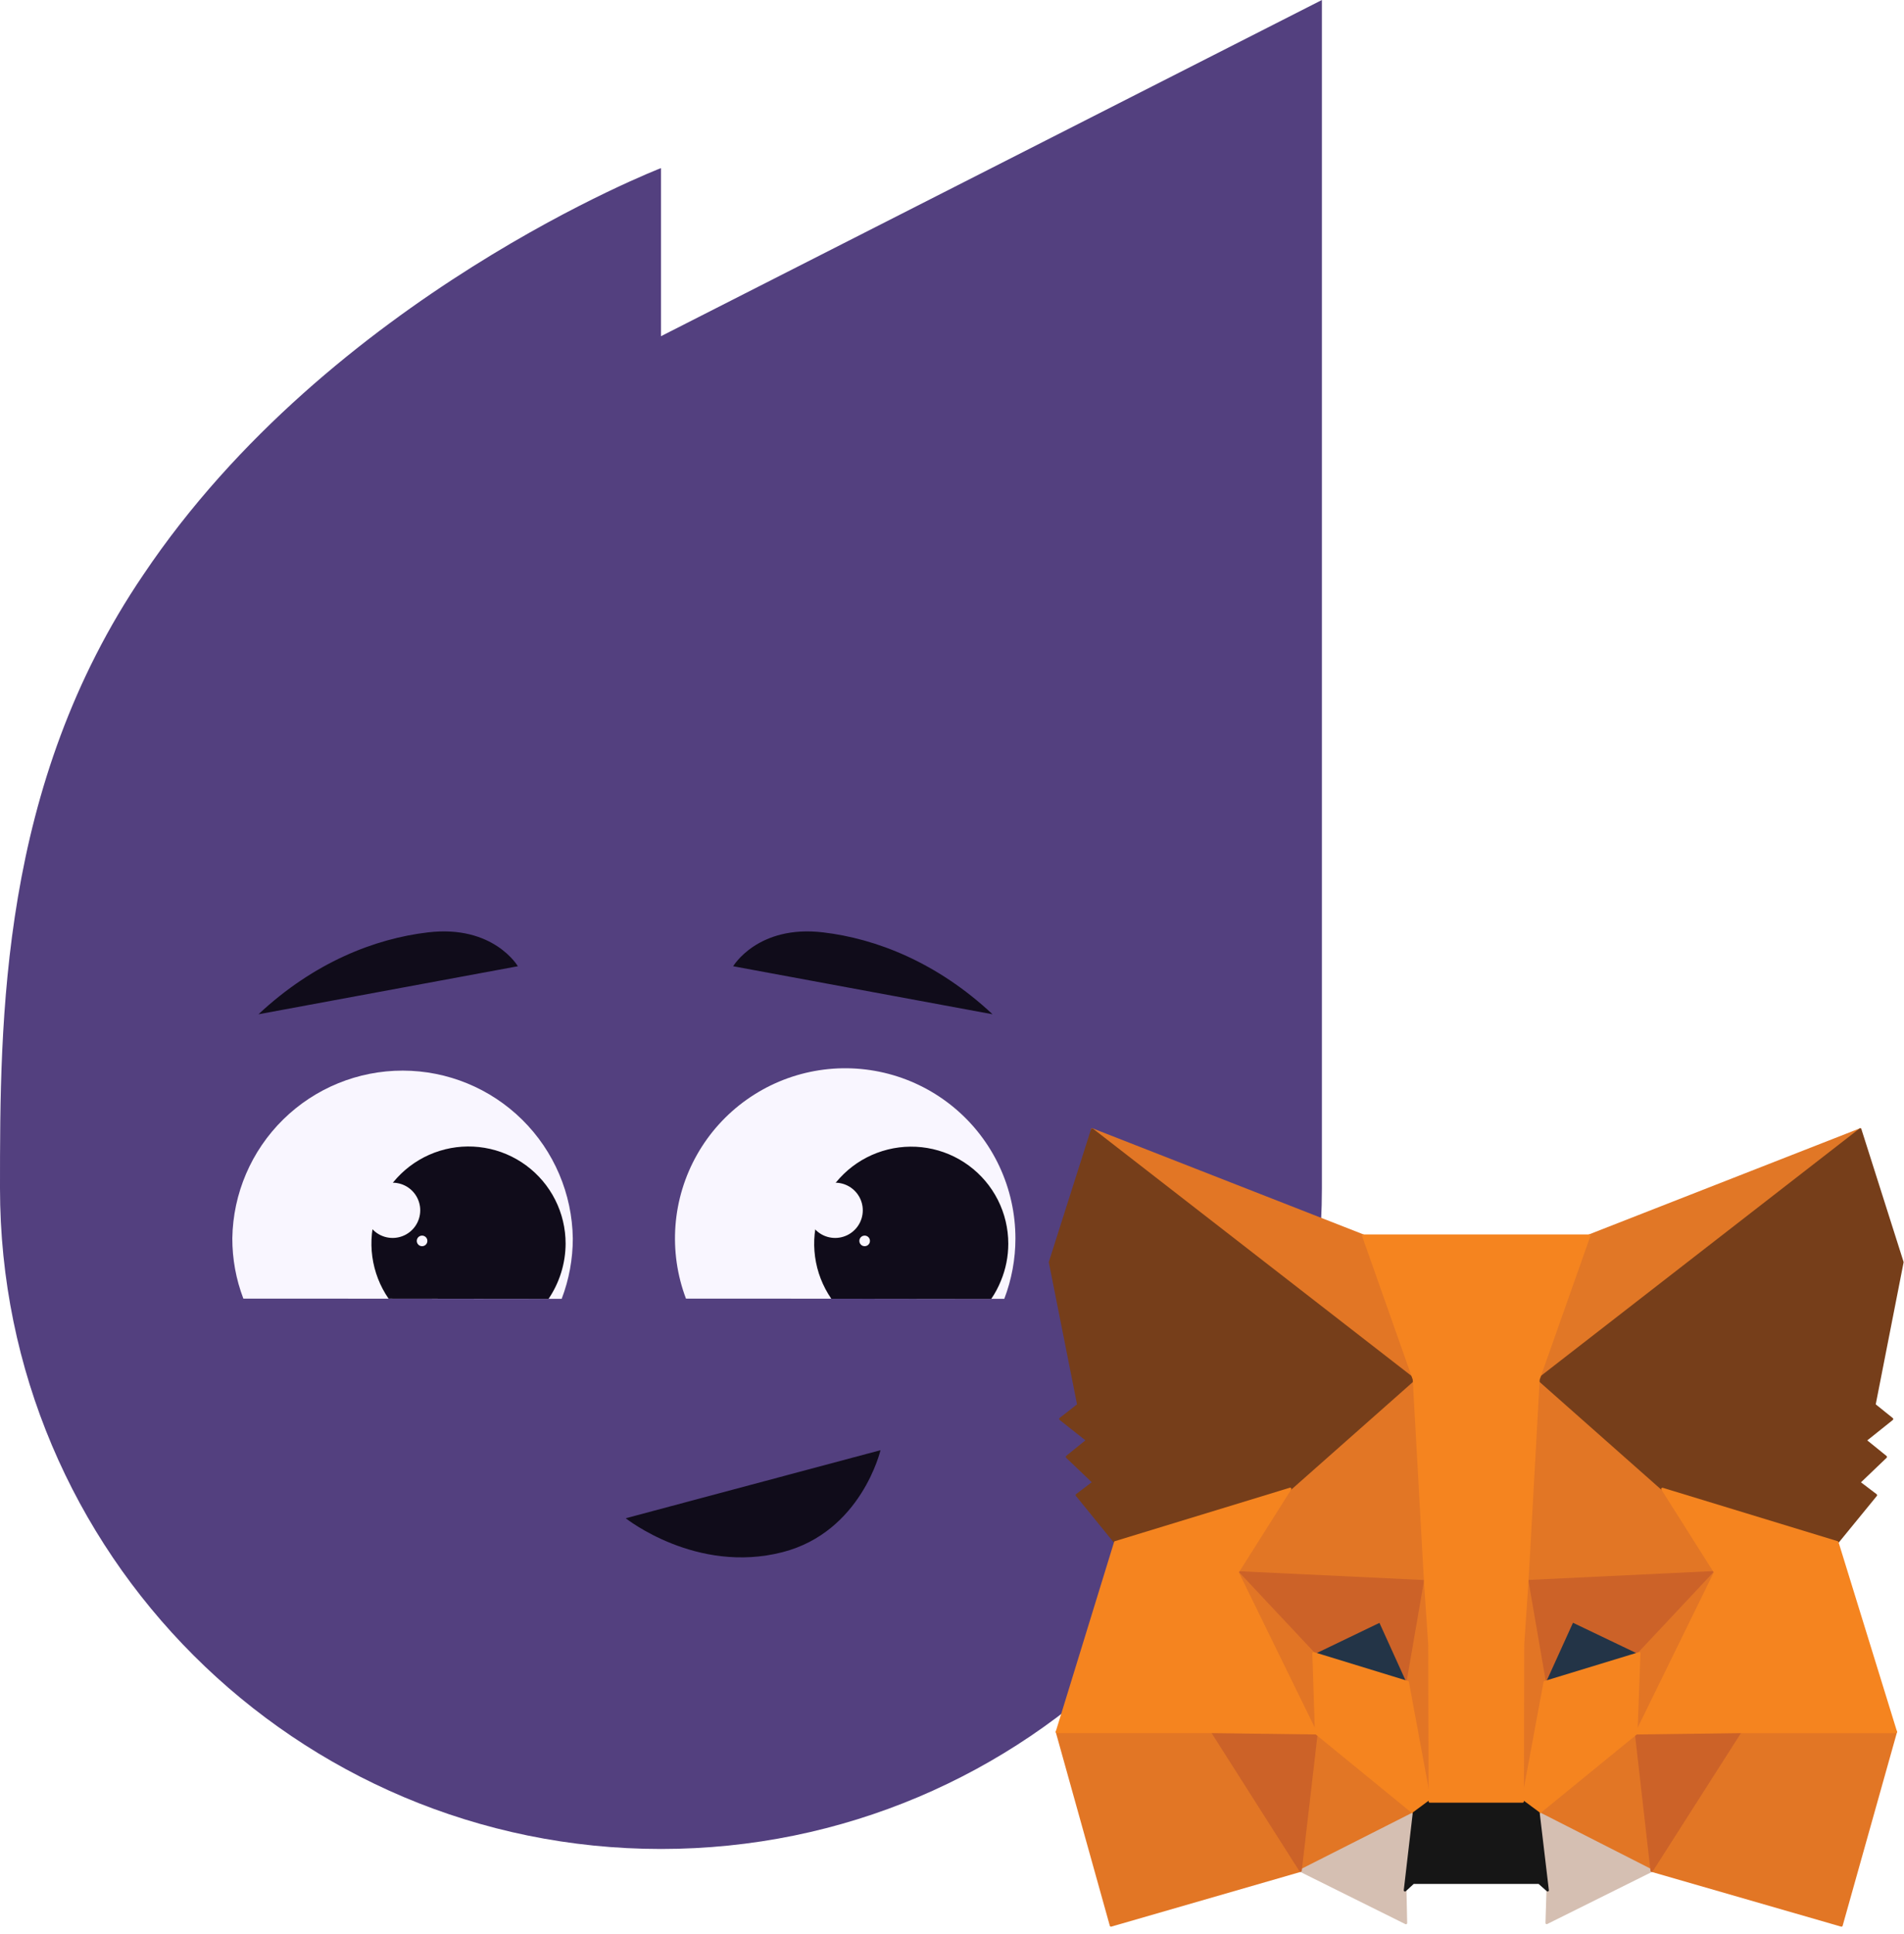 <svg width="193" height="196" viewBox="0 0 193 196" fill="none" xmlns="http://www.w3.org/2000/svg">
<path d="M133.995 0V120.418C133.995 157.406 103.999 187.393 67.003 187.393C30.007 187.393 0 157.414 0 120.418C0 103.292 -4.17912e-06 79.625 14.534 58.243C33.501 29.972 66.999 17.038 66.999 17.038V34.075L133.995 0Z" fill="#53407F"/>
<path d="M52.494 97.929L26.201 102.796C31.843 97.517 38.019 95.129 43.365 94.498C50.029 93.702 52.494 97.929 52.494 97.929Z" fill="#100C1A"/>
<path d="M100.61 102.796C94.968 97.517 88.789 95.129 83.447 94.498C76.815 93.702 74.317 97.929 74.317 97.929" fill="#100C1A"/>
<path d="M89.253 146.976L63.428 153.876C63.428 153.876 70.567 159.567 79.328 157.311C87.314 155.252 89.253 146.976 89.253 146.976Z" fill="#100C1A"/>
<path d="M102.929 125.514C102.929 127.606 102.547 129.681 101.8 131.636H100.979H94.899H94.752L76.581 131.614H69.533C68.639 129.249 68.277 126.717 68.47 124.196C68.664 121.675 69.41 119.228 70.654 117.027C71.899 114.826 73.612 112.926 75.673 111.461C77.734 109.995 80.092 109.001 82.58 108.547C85.068 108.094 87.625 108.193 90.071 108.837C92.516 109.481 94.79 110.655 96.731 112.275C98.673 113.895 100.234 115.922 101.305 118.212C102.376 120.503 102.931 123 102.929 125.528V125.514Z" fill="#F9F6FF"/>
<path d="M102.206 126.043C102.207 127.339 101.952 128.622 101.454 129.818C101.196 130.46 100.869 131.072 100.479 131.643L84.265 131.625C83.39 130.355 82.827 128.898 82.619 127.37C82.412 125.843 82.567 124.288 83.071 122.831C83.576 121.374 84.416 120.056 85.523 118.984C86.631 117.911 87.975 117.114 89.448 116.657C90.921 116.199 92.48 116.094 94.001 116.35C95.522 116.606 96.961 117.215 98.202 118.13C99.444 119.044 100.453 120.237 101.149 121.613C101.844 122.989 102.206 124.509 102.206 126.051V126.043Z" fill="#100C1A"/>
<path d="M87.646 126.302C87.943 126.302 88.183 126.062 88.183 125.766C88.183 125.469 87.943 125.229 87.646 125.229C87.35 125.229 87.109 125.469 87.109 125.766C87.109 126.062 87.35 126.302 87.646 126.302Z" fill="#F9F6FF"/>
<path d="M81.99 123.524L83.68 120.041C84.205 119.847 84.775 119.813 85.319 119.946C85.862 120.078 86.353 120.37 86.729 120.784C87.105 121.198 87.349 121.715 87.428 122.268C87.508 122.821 87.42 123.386 87.176 123.889C86.931 124.392 86.542 124.81 86.058 125.09C85.574 125.37 85.017 125.499 84.459 125.459C83.901 125.42 83.368 125.215 82.928 124.87C82.488 124.525 82.161 124.056 81.99 123.524Z" fill="#F9F6FF"/>
<path d="M58.063 125.514C58.064 127.606 57.681 129.681 56.935 131.636H56.113H50.029H49.883L31.716 131.614H24.668C23.922 129.659 23.544 127.584 23.55 125.492C23.621 120.96 25.472 116.638 28.705 113.46C31.937 110.281 36.291 108.503 40.825 108.507C45.358 108.512 49.708 110.3 52.934 113.485C56.16 116.67 58.002 120.996 58.063 125.528V125.514Z" fill="#F9F6FF"/>
<path d="M57.333 126.043C57.325 128.037 56.724 129.984 55.606 131.636L39.388 131.618C38.512 130.348 37.948 128.889 37.74 127.361C37.532 125.832 37.686 124.276 38.191 122.818C38.695 121.36 39.535 120.041 40.644 118.968C41.752 117.895 43.097 117.097 44.571 116.639C46.044 116.181 47.605 116.076 49.127 116.333C50.648 116.589 52.089 117.199 53.331 118.115C54.573 119.03 55.582 120.225 56.278 121.602C56.973 122.979 57.334 124.5 57.333 126.043Z" fill="#100C1A"/>
<path d="M42.784 126.302C43.081 126.302 43.321 126.062 43.321 125.766C43.321 125.469 43.081 125.229 42.784 125.229C42.488 125.229 42.247 125.469 42.247 125.766C42.247 126.062 42.488 126.302 42.784 126.302Z" fill="#F9F6FF"/>
<path d="M37.131 123.524L38.822 120.041C39.346 119.847 39.917 119.813 40.46 119.946C41.004 120.078 41.495 120.37 41.871 120.784C42.247 121.198 42.49 121.715 42.57 122.268C42.649 122.821 42.561 123.386 42.317 123.889C42.073 124.392 41.684 124.81 41.2 125.09C40.716 125.37 40.159 125.499 39.601 125.459C39.043 125.42 38.51 125.215 38.069 124.87C37.629 124.525 37.303 124.056 37.131 123.524Z" fill="#F9F6FF"/>
<path d="M188.563 114.478L154.813 140.668L161.091 125.233L188.563 114.478Z" fill="#E17726" stroke="#E17726" stroke-width="0.25" stroke-linecap="round" stroke-linejoin="round"/>
<path d="M110.711 114.478L144.165 140.913L138.187 125.233L110.711 114.478Z" fill="#E27625" stroke="#E27625" stroke-width="0.25" stroke-linecap="round" stroke-linejoin="round"/>
<path d="M176.414 175.207L167.43 189.591L186.66 195.143L192.171 175.521L176.414 175.207Z" fill="#E27625" stroke="#E27625" stroke-width="0.25" stroke-linecap="round" stroke-linejoin="round"/>
<path d="M107.139 175.521L112.617 195.143L131.829 189.591L122.882 175.207L107.139 175.521Z" fill="#E27625" stroke="#E27625" stroke-width="0.25" stroke-linecap="round" stroke-linejoin="round"/>
<path d="M130.777 150.901L125.435 159.352L144.464 160.257L143.829 138.795L130.777 150.901Z" fill="#E27625" stroke="#E27625" stroke-width="0.25" stroke-linecap="round" stroke-linejoin="round"/>
<path d="M168.5 150.901L155.248 138.54L154.813 160.261L173.843 159.352L168.5 150.901Z" fill="#E27625" stroke="#E27625" stroke-width="0.25" stroke-linecap="round" stroke-linejoin="round"/>
<path d="M131.829 189.594L143.347 183.753L133.414 175.667L131.829 189.594Z" fill="#E27625" stroke="#E27625" stroke-width="0.25" stroke-linecap="round" stroke-linejoin="round"/>
<path d="M155.949 183.764L167.43 189.605L165.864 175.667L155.949 183.764Z" fill="#E27625" stroke="#E27625" stroke-width="0.25" stroke-linecap="round" stroke-linejoin="round"/>
<path d="M167.43 189.591L155.949 183.75L156.884 191.569L156.782 194.888L167.43 189.591Z" fill="#D5BFB2" stroke="#D5BFB2" stroke-width="0.25" stroke-linecap="round" stroke-linejoin="round"/>
<path d="M131.829 189.591L142.514 194.899L142.445 191.581L143.347 183.761L131.829 189.591Z" fill="#D5BFB2" stroke="#D5BFB2" stroke-width="0.25" stroke-linecap="round" stroke-linejoin="round"/>
<path d="M142.693 170.49L133.147 167.57L139.892 164.321L142.693 170.49Z" fill="#233447" stroke="#233447" stroke-width="0.25" stroke-linecap="round" stroke-linejoin="round"/>
<path d="M156.581 170.49L159.385 164.31L166.163 167.559L156.581 170.49Z" fill="#233447" stroke="#233447" stroke-width="0.25" stroke-linecap="round" stroke-linejoin="round"/>
<path d="M131.829 189.591L133.498 175.207L122.882 175.521L131.829 189.591Z" fill="#CC6228" stroke="#CC6228" stroke-width="0.25" stroke-linecap="round" stroke-linejoin="round"/>
<path d="M165.791 175.207L167.427 189.591L176.406 175.521L165.791 175.207Z" fill="#CC6228" stroke="#CC6228" stroke-width="0.25" stroke-linecap="round" stroke-linejoin="round"/>
<path d="M173.843 159.349L154.813 160.258L156.581 170.48L159.385 164.299L166.163 167.544L173.843 159.349Z" fill="#CC6228" stroke="#CC6228" stroke-width="0.25" stroke-linecap="round" stroke-linejoin="round"/>
<path d="M133.147 167.555L139.889 164.31L142.693 170.49L144.464 160.268L125.435 159.359L133.147 167.555Z" fill="#CC6228" stroke="#CC6228" stroke-width="0.25" stroke-linecap="round" stroke-linejoin="round"/>
<path d="M125.435 159.349L133.414 175.667L133.147 167.566L125.435 159.349Z" fill="#E27525" stroke="#E27525" stroke-width="0.25" stroke-linecap="round" stroke-linejoin="round"/>
<path d="M166.156 167.555L165.864 175.667L173.843 159.359L166.156 167.555Z" fill="#E27525" stroke="#E27525" stroke-width="0.25" stroke-linecap="round" stroke-linejoin="round"/>
<path d="M144.464 160.261L142.697 170.483L144.932 182.563L145.432 166.643L144.464 160.261Z" fill="#E27525" stroke="#E27525" stroke-width="0.25" stroke-linecap="round" stroke-linejoin="round"/>
<path d="M154.813 160.261L153.878 166.617L154.346 182.574L156.581 170.494L154.813 160.261Z" fill="#E27525" stroke="#E27525" stroke-width="0.25" stroke-linecap="round" stroke-linejoin="round"/>
<path d="M156.584 170.49L154.346 182.574L155.949 183.76L165.864 175.667L166.163 167.566L156.584 170.49Z" fill="#F5841F" stroke="#F5841F" stroke-width="0.25" stroke-linecap="round" stroke-linejoin="round"/>
<path d="M133.147 167.559L133.414 175.659L143.328 183.76L144.932 182.574L142.693 170.49L133.147 167.559Z" fill="#F5841F" stroke="#F5841F" stroke-width="0.25" stroke-linecap="round" stroke-linejoin="round"/>
<path d="M155.949 183.757L154.346 182.57H144.932L143.328 183.757L142.419 191.58L143.255 190.81H156.007L156.877 191.58L155.949 183.757Z" fill="#161616" stroke="#161616" stroke-width="0.25" stroke-linecap="round" stroke-linejoin="round"/>
<path d="M189.998 142.38L192.836 127.923L188.563 114.478L155.949 139.795L168.5 150.901L186.24 156.318L190.148 151.536L188.446 150.244L191.148 147.659L189.078 145.983L191.784 143.819L189.998 142.38Z" fill="#763E1A" stroke="#763E1A" stroke-width="0.25" stroke-linecap="round" stroke-linejoin="round"/>
<path d="M106.438 127.923L109.312 142.38L107.486 143.811L110.221 145.976L108.155 147.652L110.857 150.236L109.155 151.529L113.048 156.318L130.777 150.908L143.328 139.803L110.711 114.485L106.438 127.923Z" fill="#763E1A" stroke="#763E1A" stroke-width="0.25" stroke-linecap="round" stroke-linejoin="round"/>
<path d="M186.24 156.319L168.515 150.908L173.857 159.356L165.864 175.667L176.414 175.528H192.171L186.24 156.319Z" fill="#F5841F" stroke="#F5841F" stroke-width="0.25" stroke-linecap="round" stroke-linejoin="round"/>
<path d="M130.777 150.901L113.048 156.318L107.139 175.525H122.864L133.414 175.663L125.435 159.356L130.777 150.901Z" fill="#F5841F" stroke="#F5841F" stroke-width="0.25" stroke-linecap="round" stroke-linejoin="round"/>
<path d="M154.813 160.261L155.949 139.799L161.091 125.236H138.187L143.328 139.799L144.464 160.261L144.899 166.686L144.932 182.574H154.346L154.379 166.686L154.813 160.261Z" fill="#F5841F" stroke="#F5841F" stroke-width="0.25" stroke-linecap="round" stroke-linejoin="round"/>
</svg>
